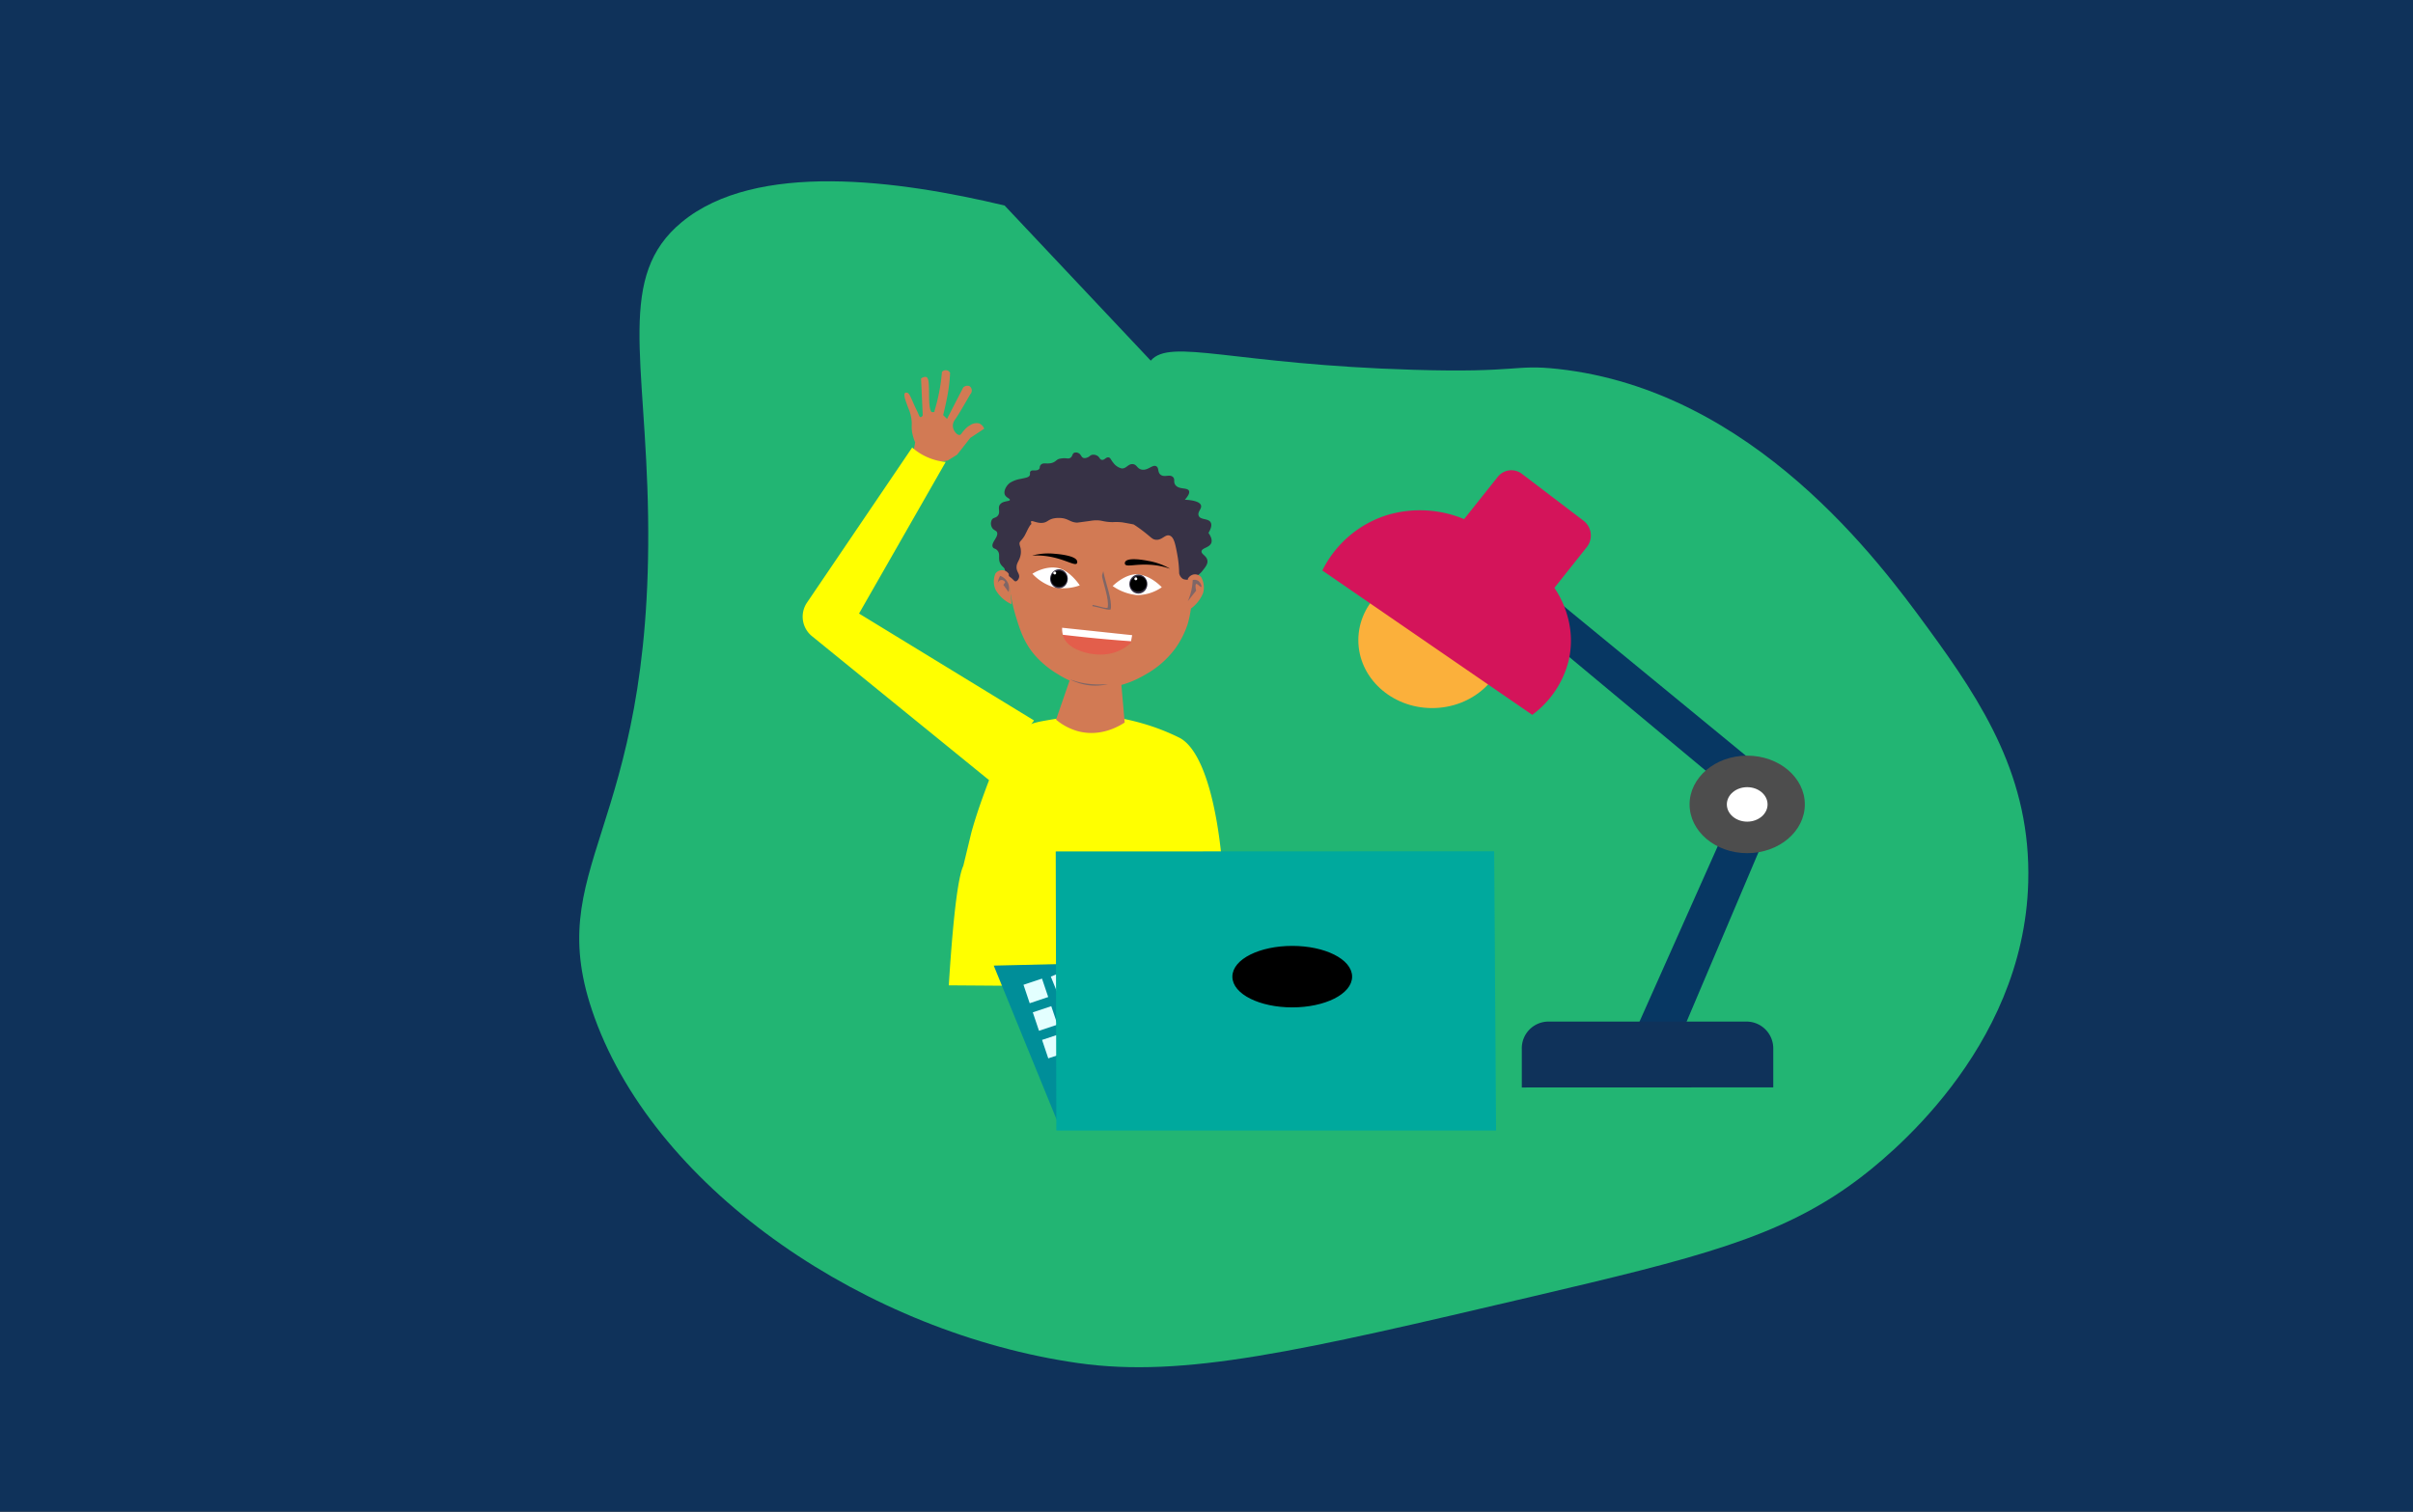 <svg xmlns="http://www.w3.org/2000/svg" viewBox="0 0 750 470"><rect x="0" y="0" width="750" height="470" fill="#333333" stroke="none"/><defs><style>.cls-1,.cls-2{fill:#00a99d;}.cls-16,.cls-18,.cls-2,.cls-7,.cls-8{stroke:#000;stroke-miterlimit:10;}.cls-2{stroke-width:0.25px;}.cls-3{fill:#0f325a;}.cls-4{fill:#22b573;}.cls-5{fill:#ff0;}.cls-6{fill:#d27a54;}.cls-7,.cls-8{fill:none;}.cls-8{stroke-width:0.2px;}.cls-9{fill:#e35e4b;}.cls-10,.cls-18{fill:#fff;}.cls-11{fill:#373246;}.cls-12,.cls-13{fill:#7f6666;}.cls-13{opacity:0.5;}.cls-14{fill:#008e99;}.cls-15{fill:#e3ffff;}.cls-17{fill:#073763;}.cls-19{fill:#4d4d4d;}.cls-20{fill:#fbb03b;}.cls-21{fill:#d4145a;}</style></defs><title>Boy</title><g id="Guides"><rect class="cls-1" x="257.79" y="160.53" width="99.25" height="24.02"/><path d="M356.54,161v23H258.29V161h98.25m1-1H257.29v25H357.54V160Z"/><path class="cls-2" d="M306.51,132.26"/></g><g id="background"><rect class="cls-3" width="750" height="470"/><path class="cls-4" d="M357.67,112.13c6.11-7.12,25.69,1.2,81.61,2.84,33,1,31.15-1.78,45-.25C545.07,121.4,584.37,175,599,195c17.63,24.05,32.27,47,31.41,79.3C629,326.81,585.65,360.63,577.1,367c-23.8,17.77-49.86,24.14-101,36.15-72,16.9-108,25.35-141,20.65-65.1-9.26-130.64-53.17-150.29-107.4-17.32-47.78,18.14-56.17,16.63-155.94-.75-49.36-9.85-74.64,10.47-91.4C235,50,279.2,56,312.25,63.9"/></g><g id="Boy_Body" data-name="Boy Body"><path class="cls-5" d="M294.9,306.35c1.6-25.32,3.2-34.38,4.51-37.14l2.52-10.42c1.56-5.6,3.14-9.91,4.48-13.55,4.06-11,6.74-14.68,7.89-16l.29-.33c3.17-3.48,6.93-4.27,10.43-4.89,4.86-.86,9.43-1.43,13.73-1.78a68.85,68.85,0,0,1,16.09,2.61,67.64,67.64,0,0,1,11.82,4.56c10.17,5.37,15.81,37.24,13.73,77.56"/><path class="cls-6" d="M333.24,209.28q-2.49,7.23-5,14.47a18.15,18.15,0,0,0,6.58,3.53c7.05,2,12.89-1.42,14.75-2.64l-1.14-13"/></g><g id="Boy_Wave" data-name="Boy Wave"><path class="cls-6" d="M283.68,141.66l.77-4.1a15.06,15.06,0,0,1-1-3.47c0-.29-.06-.63-.06-.63-.05-.81,0-1.44,0-1.77a.62.62,0,0,0,0-.12,12.35,12.35,0,0,0-1.06-4.65h0c-.95-2.53-1.6-4.3-1-4.74a.72.72,0,0,1,.5-.1c.76.08,1.07,1,2.46,4.15.37.83.81,1.62,1.15,2.46.19.49.39,1,.71,1s.51-.33.65-.55l-.52-11.47c.47-.3,1.15-.65,1.67-.42.73.32.77,1.94.82,5.16,0,2.19.09,5.57.92,5.73a5.87,5.87,0,0,0,1-.07h0l-.33,0a58.07,58.07,0,0,0,1.88-8c.24-1.54.41-3,.53-4.42a1.59,1.59,0,0,1,1.3-.55,1.5,1.5,0,0,1,1.23.83,50.76,50.76,0,0,1-.62,5.94c-.55,3.34-1.53,7.19-1.53,7.19l1.21,1.19q2.48-4.86,5-9.72a1.76,1.76,0,0,1,2-.46,1.68,1.68,0,0,1,.2,2.54c-2.3,4-3.92,6.76-4.68,7.78a3.41,3.41,0,0,0-.68,1.52,3,3,0,0,0,.2,1.61c.31.75,1.11,1.8,1.88,1.71.5-.06.52-.56,1.51-1.6a6.4,6.4,0,0,1,1.77-1.44,3.52,3.52,0,0,1,2.79-.54,2.81,2.81,0,0,1,1.55,1.64l-4.32,2.86-4.1,5.22-2.95,1.83a22.82,22.82,0,0,1-2.58.31,24.06,24.06,0,0,1-4.77-.15"/><path class="cls-5" d="M321.39,224,267,190.76l26.94-47.13a18.37,18.37,0,0,1-10.42-4.49l-32.7,48.23a7.79,7.79,0,0,0,1.54,10.41l55.15,44.85"/><path class="cls-6" d="M297.62,139.68"/></g><g id="boy_head" data-name="boy head"><path class="cls-6" d="M329,209.73a27.08,27.08,0,0,0,10,3.84c8.33,1.24,14.94-2.62,17.45-4.09a29.11,29.11,0,0,0,8.74-7.72,28.08,28.08,0,0,0,3.93-7.63,33.6,33.6,0,0,0,0-18.77c-3.56-11.41-15.82-23.93-31.2-22.36-10.75,1.1-20.16,8.8-24.53,19.69a56.67,56.67,0,0,0,2.39,19.09c1.28,4.17,2.59,8.29,6.15,12.25A29.44,29.44,0,0,0,329,209.73Z"/><path class="cls-7" d="M465,318.62"/><path class="cls-7" d="M405.89,146.17"/><path class="cls-8" d="M330.4,187.77"/><g id="Mouth"><path class="cls-9" d="M351.41,200a13.91,13.91,0,0,1-4,2.49,14.06,14.06,0,0,1-6.15,1,17.51,17.51,0,0,1-6.78-1.66,7.82,7.82,0,0,1-1.82-1.11,6.38,6.38,0,0,1-2.14-2.71,6.26,6.26,0,0,1-.39-2.8l21.74,2.28Z"/><path class="cls-10" d="M351.54,199.37q-5.27-.37-10.73-.89c-3.55-.34-7-.72-10.45-1.12a6.2,6.2,0,0,1-.24-1.79c0-.14,0-.27,0-.4l21.78,2.31C351.79,198.11,351.66,198.74,351.54,199.37Z"/><path class="cls-10" d="M320.74,188.42"/></g><g id="Boy_Eyes" data-name="Boy Eyes"><g id="Left"><path class="cls-10" d="M335.61,182h0a14.92,14.92,0,0,1-7.83.65,15.11,15.11,0,0,1-6.89-4.26l0,0h0c.21-.14,3.82-2.49,7.72-1.83S335.61,182,335.61,182Z"/><ellipse class="cls-11" cx="329.14" cy="179.95" rx="2.75" ry="2.96"/><path d="M349.66,174.84c.55-1.77,6.39-.62,7.21-.46a20.71,20.71,0,0,1,6.75,2.41c0,.05-.63-.22-1.85-.54a23.3,23.3,0,0,0-4.71-.68c-4.4-.21-7.07.81-7.41-.23A.78.78,0,0,1,349.66,174.84Z"/><path class="cls-10" d="M345.84,182.21h0a15.88,15.88,0,0,0,7.64,2.82,13.66,13.66,0,0,0,7.62-2.44h0c-.18-.2-3.33-3.59-7.32-4S345.84,182.21,345.84,182.21Z"/><ellipse class="cls-11" cx="353.82" cy="181.6" rx="2.8" ry="2.97"/><path d="M334.81,174.57c-.21-1.87-6.11-2.32-6.94-2.39a19.48,19.48,0,0,0-7,.53c0,.06.65-.05,1.91,0a23.33,23.33,0,0,1,4.71.61c4.33,1,6.74,2.7,7.27,1.78A.85.85,0,0,0,334.81,174.57Z"/><ellipse cx="329.14" cy="179.95" rx="2.48" ry="2.5"/><ellipse cx="353.83" cy="181.53" rx="2.57" ry="2.4" transform="translate(-39.58 123.45) rotate(-18.76)"/></g></g><path class="cls-12" d="M344.37,212.69a16.23,16.23,0,0,1-6.46.29,17.53,17.53,0,0,1-5.3-1.73l1.92.61a22.86,22.86,0,0,0,3.14.68,27.19,27.19,0,0,0,5.1.23C343.44,212.75,344,212.71,344.37,212.69Z"/><path class="cls-13" d="M345.47,213.27"/><path class="cls-6" d="M337.25,196.49"/><path class="cls-6" d="M377.21,186.94"/><circle class="cls-10" cx="327.83" cy="178.16" r="0.45"/><circle class="cls-10" cx="353.03" cy="179.95" r="0.45"/></g><g id="boy_hair" data-name="boy hair"><path class="cls-7" d="M356.68,154"/><path class="cls-11" d="M316.69,179.7c.42-1.25-.73-1.76-.73-3.33s1.06-2.08,1.33-4.26a5.47,5.47,0,0,0,0-1.09c0-.67-.39-1.43-.41-2,0-.79.65-.84,1.64-2.56.08-.15.34-.66.85-1.7,0,0,.91-1.85,1.21-1.78h0c.07,0-.22-.62-.1-.86.25-.47,2.06.8,4,.37,1.22-.28,1.42-1,3.14-1.33a7,7,0,0,1,1.56-.12c2.81,0,3.24,1.33,5.56,1.45.17,0,1.56-.19,4.33-.57a10.2,10.2,0,0,1,1.73-.15c1.83,0,2.16.51,5,.57a16.58,16.58,0,0,1,3.07.07c1.31.23,2.45.44,3.36.62a.77.77,0,0,1,.28.12c1.53,1,2.7,1.9,3.48,2.52,1.81,1.43,2.18,2,3.14,2.13,2,.3,2.94-1.71,4.35-1.3s1.83,2.67,2.41,5.75a34.45,34.45,0,0,1,.61,6,2.72,2.72,0,0,0,1.2,1.76,3.43,3.43,0,0,0,3-.25,7.37,7.37,0,0,0,3.14-2.41c.86-1.08,1.57-2,1.45-3-.17-1.58-2-2-1.82-3s2.37-1.07,3-2.48c.41-1-.16-2.19-.85-3.18.73-1.23,1.15-2.45.67-3.28-.74-1.3-3.12-.71-3.69-2s1.08-2.22.67-3.35-2.72-1.59-5-1.68c1.43-1.61,1.47-2.38,1.27-2.79-.52-1.11-3.14-.29-4.23-1.83-.68-.95,0-1.75-.73-2.44-1-1-2.63.24-3.86-.73-1-.82-.43-2.1-1.32-2.61-1.2-.68-2.66,1.49-4.65,1-1.39-.35-1.38-1.56-2.66-1.68-1.49-.13-2,1.5-3.5,1.33a4.49,4.49,0,0,1-2.54-1.73c-.81-.95-.85-1.55-1.45-1.68-.86-.19-1.37,1-2.22.73-.65-.17-.57-.9-1.49-1.33a2.26,2.26,0,0,0-1.49-.2c-.65.17-.71.59-1.52.85a1.8,1.8,0,0,1-1.09.12c-.78-.22-.71-1.11-1.61-1.53a1.7,1.7,0,0,0-1.21-.12c-.78.28-.53,1.15-1.29,1.61s-1.16-.09-3,.22a2.92,2.92,0,0,0-.72.18c-.76.33-1,1-2.36,1.26s-2.3-.21-3,.41-.17,1-.72,1.5c-.81.69-2.07,0-2.6.64-.31.38,0,.72-.23,1.24-.35.68-1.28.73-2.67,1.07a8.94,8.94,0,0,0-3.5,1.27c-1.13.86-2,2.49-1.57,3.64.41,1,1.66,1.18,1.57,1.67s-2.07.22-3,1.33.19,2.35-.72,3.52c-.67.87-1.47.49-1.93,1.4a2.57,2.57,0,0,0,.36,2.7,3.38,3.38,0,0,0,.55.43c.39.27.56.28.71.59.71,1.47-2,3.32-1.26,4.7.29.57.75.29,1.39,1,1.15,1.27,0,2.62,1.08,4.34.44.68.87.85,1.12,1.29a2.09,2.09,0,0,1,.15.44,6.82,6.82,0,0,1,.16,1c.07.46.71.63,1.65,1.36s1.13,1.24,1.57,1.19S316.54,180.14,316.69,179.7Z"/><path class="cls-12" d="M342.92,177.61c.77,3.93,2.81,8.81,2.32,11.78-.11.64-3.82-.63-5.73-.94"/><path class="cls-6" d="M342.3,178.16c.67,3.57,2.44,8,2,10.69-.09.58-3.33-.57-5-.86"/><path class="cls-11" d="M314.44,183.5"/><path class="cls-11" d="M312.5,179.39"/></g><g id="Boy_ears" data-name="Boy ears"><path class="cls-6" d="M313.51,178.38a2.49,2.49,0,0,0-4.14,0,6.3,6.3,0,0,0-.45,2.88,6.12,6.12,0,0,0,.57,2.19,11.23,11.23,0,0,0,1.93,2.42,11.08,11.08,0,0,0,3,2"/><path class="cls-12" d="M310.13,181.71a4.48,4.48,0,0,1,.2-1.45,4.94,4.94,0,0,1,.56-1.21,4.27,4.27,0,0,1,2.5,2.42,4.07,4.07,0,0,1,.08,2.57l-1.61-2.17.56-.81a1.2,1.2,0,0,0-2.29.65Z"/><path class="cls-11" d="M313.56,180.77"/><path class="cls-6" d="M369.2,180a2.55,2.55,0,0,1,2.15-1.43,2.65,2.65,0,0,1,1.95.81,6.48,6.48,0,0,1,.86,2.79,6.33,6.33,0,0,1-.24,2.25,11.16,11.16,0,0,1-1.56,2.67,11,11,0,0,1-2.68,2.45"/><path class="cls-12" d="M373.39,182.48c.15-.17-.17-1.31-.95-1.87a2.06,2.06,0,0,0-1.73-.27,18,18,0,0,1-.34,2.82,18.94,18.94,0,0,1-1.17,3.76l1.48-1.9,1.1-1.36c-.2-1-.31-1.89,0-2.1S373.18,182.68,373.39,182.48Z"/></g><g id="Laptop"><path class="cls-14" d="M329.81,351.5l-20.94-51.28,24.92-.59"/><g id="Keys"><polygon class="cls-15" points="325.8 309.99 320.05 311.92 318.12 306.18 323.87 304.26 325.8 309.99"/><polygon class="cls-15" points="328.68 318.56 322.94 320.49 321.01 314.75 326.75 312.83 328.68 318.56"/><polygon class="cls-15" points="331.57 327.13 325.82 329.06 323.89 323.32 329.64 321.4 331.57 327.13"/><polygon class="cls-15" points="334.5 306.97 328.89 309.25 326.61 303.64 332.22 301.37 334.5 306.97"/></g><path class="cls-1" d="M328.14,264.73q.09,43.39.19,86.77H465q-.3-43.41-.58-86.83Z"/><ellipse class="cls-16" cx="401.65" cy="303.65" rx="18.11" ry="9.06"/></g><g id="Lamp"><polyline class="cls-17" points="536.31 257.68 508.86 319.26 523.9 318.41 548.71 259.91 534.1 262.63"/><path class="cls-3" d="M473,338.11v-12a8.31,8.31,0,0,1,8.11-8.49h61.91a8.34,8.34,0,0,1,8.14,8.52v11.94Z"/><path class="cls-17" d="M530.51,239.9,475.43,194l6.87-8.62,66.33,54.49H530.51"/><path class="cls-18" d="M525.15,314.89"/><ellipse class="cls-19" cx="543.06" cy="250.1" rx="17.91" ry="15.16"/><ellipse class="cls-10" cx="543.06" cy="250.1" rx="6.33" ry="5.36"/><ellipse class="cls-20" cx="445.13" cy="199.04" rx="22.94" ry="21.11"/><path class="cls-21" d="M476.25,222.25,411,177.38a33.75,33.75,0,0,1,19.86-17.15,35.62,35.62,0,0,1,24.21,1.17l10.49-13.18a5.39,5.39,0,0,1,7.53-.86l19.07,14.52a5.79,5.79,0,0,1,1.1,8.15l-10.13,12.74c1.14,1.66,7.19,10.79,4.43,22.61A29.85,29.85,0,0,1,476.25,222.25Z"/></g></svg>